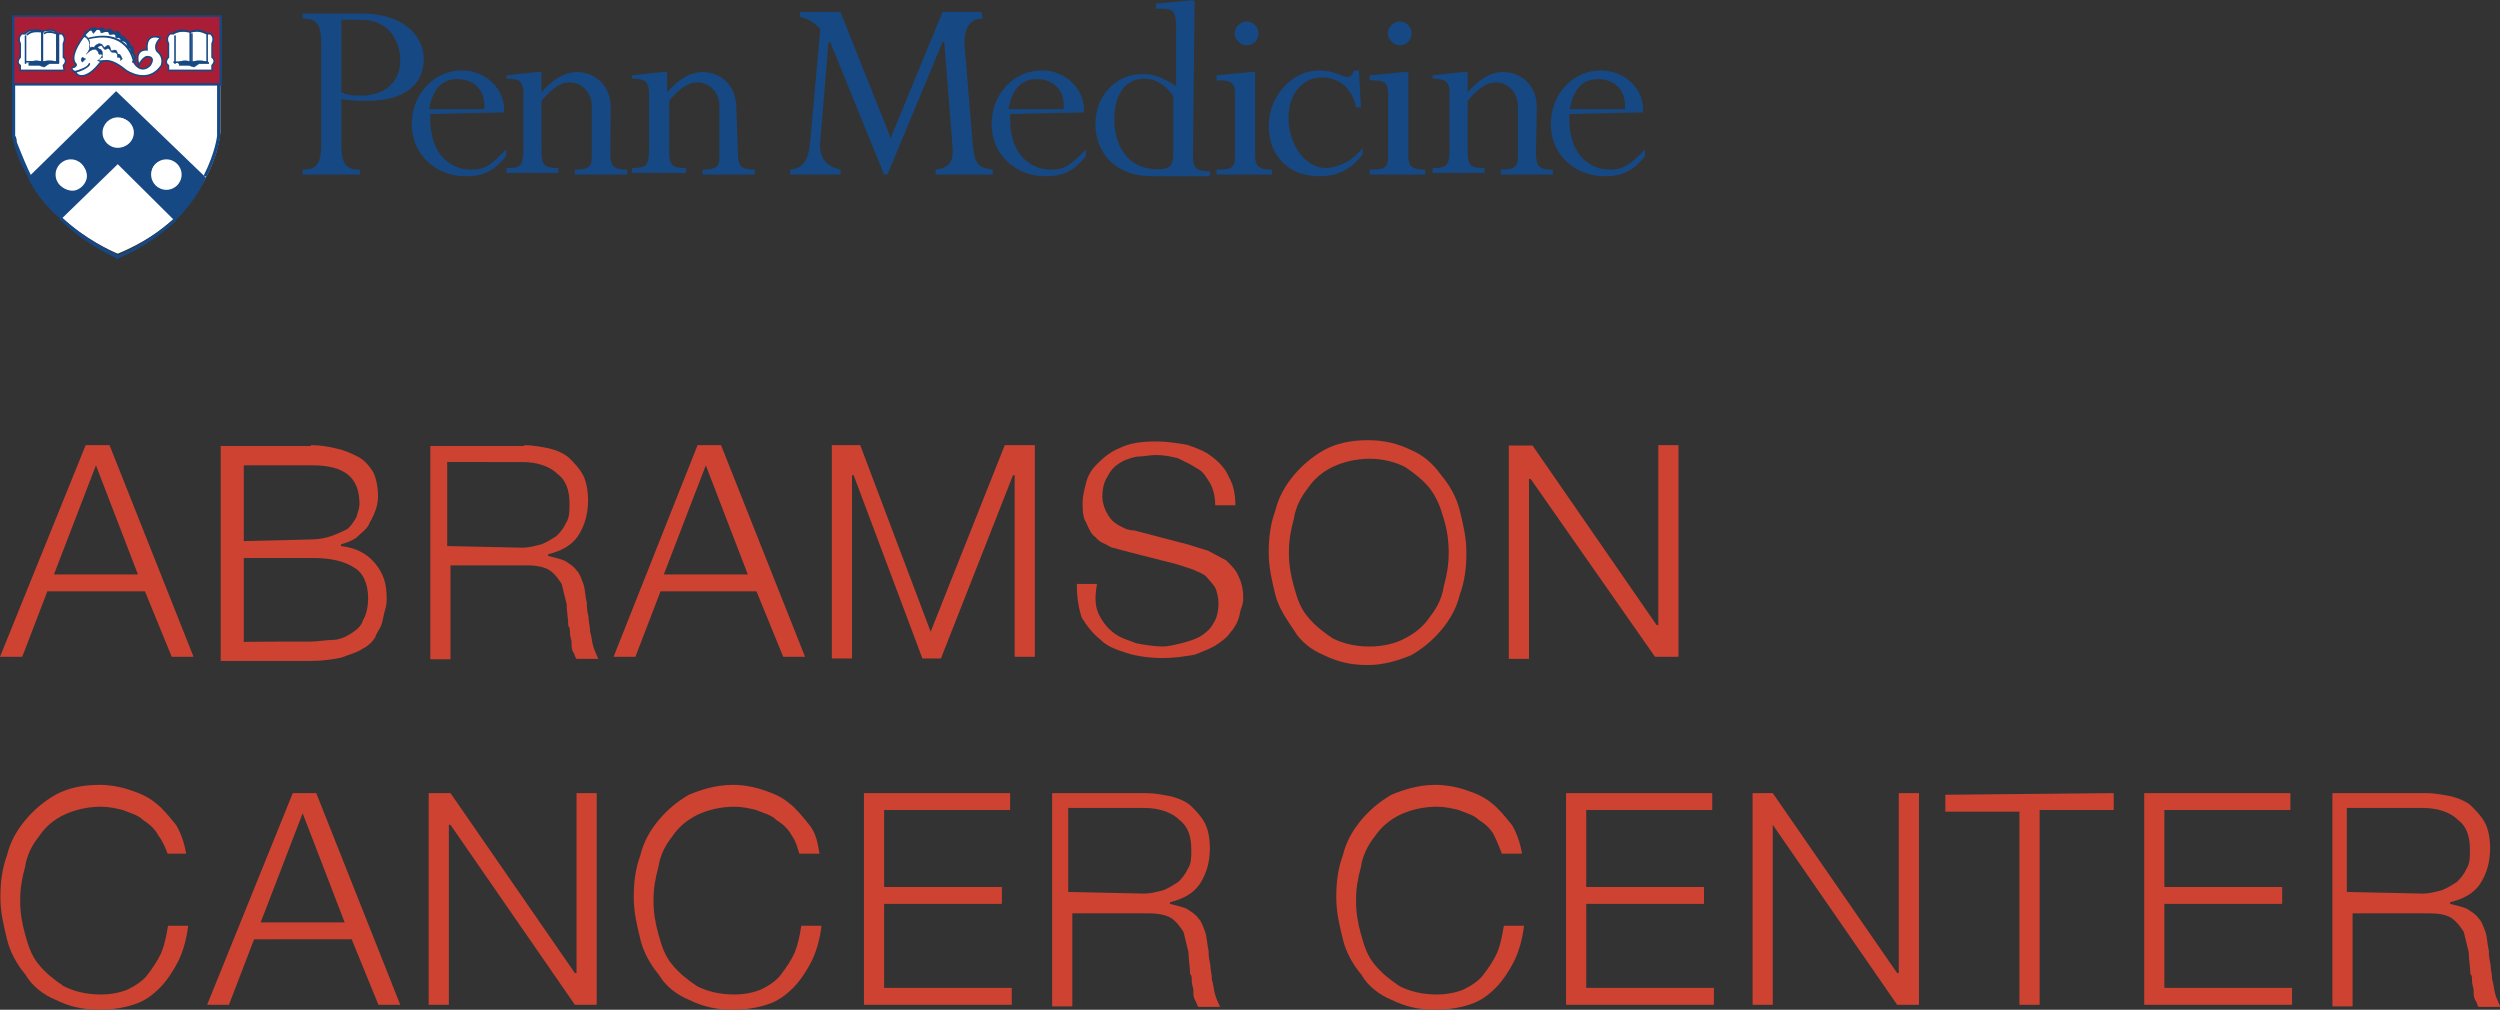 <?xml version="1.0" encoding="utf-8"?>
<!-- Generator: Adobe Illustrator 18.1.0, SVG Export Plug-In . SVG Version: 6.00 Build 0)  -->
<!DOCTYPE svg PUBLIC "-//W3C//DTD SVG 1.1//EN" "http://www.w3.org/Graphics/SVG/1.1/DTD/svg11.dtd">
<svg version="1.1" id="Layer_1" xmlns="http://www.w3.org/2000/svg" xmlns:xlink="http://www.w3.org/1999/xlink" x="0px" y="0px"
	 viewBox="2.4 262.6 607.1 245.2" enable-background="new 2.4 262.6 607.1 245.2" xml:space="preserve">
<rect x="2.4" y="262.6" width="607.1" height="245.2" fill="#333333" stroke="none"/>
<g>
	<path fill="#CE4232" d="M29,370.7l20.4,51.4h-5.3l-6.5-15.9H13.9l-6.1,15.9H2.4l20.8-51.4C23.3,370.7,29,370.7,29,370.7z
		 M35.9,402.1l-10.2-26.5l-10.2,26.5H35.9z"/>
	<path fill="#CE4232" d="M77.9,370.7c2.4,0,4.5,0.4,6.1,0.8c2,0.4,3.7,1.2,5.3,2c1.6,0.8,2.9,2.4,3.7,3.7c0.8,1.6,1.2,3.7,1.2,6.1
		c0,1.2-0.4,2.9-0.8,3.7c-0.4,1.2-1.2,2.4-1.6,3.3c-0.8,1.2-1.6,1.6-2.9,2.9c-1.2,0.8-2.4,1.2-3.7,1.6v0.4c3.3,0.4,6.1,1.6,8.2,4.1
		s2.9,4.9,2.9,8.6c0,0.8,0,1.6-0.4,2.9c-0.4,1.2-0.4,2-0.8,3.3s-1.2,2-1.6,3.3c-0.8,1.2-1.6,2-3.3,2.9c-1.2,0.8-2.9,1.2-4.9,2
		c-2,0.4-4.5,0.8-7.3,0.8h-22v-52.2H77.9z M77.9,393.6c2,0,3.7-0.4,4.9-0.8c1.2-0.4,2.9-1.2,3.7-1.6c0.8-0.4,1.6-1.6,2.4-2.9
		c0.4-1.2,0.8-2.4,0.8-3.3c0-6.5-3.7-9.4-11.4-9.4H61.6V394L77.9,393.6L77.9,393.6z M77.9,418.4c1.6,0,3.7-0.4,5.3-0.4
		c1.6,0,3.3-0.8,4.5-1.6c1.2-0.8,2.4-1.6,2.9-3.3c0.8-1.2,1.2-3.3,1.2-5.3c0-3.3-1.2-6.1-3.3-7.3c-2.4-1.6-5.7-2.4-10.2-2.4H61.6
		v20.4C61.6,418.4,77.9,418.4,77.9,418.4z"/>
	<path fill="#CE4232" d="M129.7,370.7c2,0,4.1,0.4,6.1,0.8c1.6,0.4,3.7,1.2,4.9,2.4s2.4,2.4,3.3,4.1c0.8,1.6,1.2,3.7,1.2,6.1
		c0,3.3-0.8,6.1-2.4,8.6c-1.6,2.4-4.1,3.7-7.3,4.5v0.4c1.6,0.4,3.3,0.8,4.1,1.2c1.2,0.8,2,1.2,2.9,2.4c0.8,0.8,1.2,2.4,1.6,3.3
		c0.4,1.2,0.4,2.9,0.8,4.5c0,0.8,0,1.6,0.4,3.3c0,1.2,0.4,2.4,0.4,3.7c0.4,1.2,0.4,2.4,0.8,3.7c0.4,1.2,0.8,2,1.2,2.9h-5.3
		c-0.4-0.4-0.4-1.2-0.8-1.6c-0.4-0.8-0.4-1.2-0.4-2.4c0-0.8-0.4-1.2-0.4-2.4c0-0.8,0-1.2-0.4-1.6c0-1.6-0.4-3.7-0.4-5.3
		c-0.4-1.6-0.8-3.3-1.2-4.9c-0.8-1.2-1.6-2.4-2.9-3.3c-1.2-0.8-3.3-1.2-5.3-1.2h-18.8v22.8h-4.9v-51.8H129.7z M129.3,395.6
		c1.6,0,2.9-0.4,4.5-0.8c1.2-0.4,2.4-1.2,3.7-2c0.8-0.8,1.6-1.6,2.4-3.3c0.8-1.2,0.8-2.9,0.8-4.5c0-3.3-0.8-5.7-2.9-7.3
		c-1.6-1.6-4.5-2.9-8.6-2.9H111v20.4L129.3,395.6L129.3,395.6z"/>
	<path fill="#CE4232" d="M177.5,370.7l20.4,51.4h-5.3l-6.5-15.9h-23.3l-6.1,15.9h-5.3l20.4-51.4
		C171.8,370.7,177.5,370.7,177.5,370.7z M184,402.1l-10.2-26.5l-10.2,26.5H184z"/>
	<path fill="#CE4232" d="M211.3,370.7l17.1,45.3l18-45.3h7.3v51.4h-4.9V378h-0.4l-17.5,44.5h-4.5L209.7,378h-0.4v44.5h-4.9v-51.8
		H211.3z"/>
	<path fill="#CE4232" d="M269.3,411.9c0.8,1.6,2,3.3,3.7,4.5c1.6,1.2,3.3,1.6,5.3,2.4c2,0.4,4.5,0.8,6.5,0.8c1.2,0,2.9-0.4,4.5-0.8
		c1.6-0.4,2.9-0.8,4.5-1.6c1.2-0.8,2.4-1.6,3.3-3.3c0.8-1.2,1.2-2.9,1.2-4.9c0-1.2-0.4-2.9-0.8-3.7c-0.8-1.2-1.6-2-2.4-2.9
		c-1.2-0.8-2.4-1.2-3.3-1.6c-1.2-0.4-2.4-0.8-3.7-1.2l-11.4-2.9c-1.6-0.4-2.9-0.8-4.5-1.2c-1.2-0.8-2.9-1.2-3.7-2.4
		c-1.2-0.8-1.6-2-2.4-3.7c-0.8-1.2-0.8-3.3-0.8-4.9c0-1.2,0.4-2.9,0.8-4.5s1.2-3.3,2.9-4.9c1.6-1.6,3.3-2.9,5.3-3.7
		c2.4-1.2,5.3-1.6,9-1.6c2.4,0,4.9,0.4,7.3,0.8c2.4,0.8,4.5,1.6,6.1,2.9c1.6,1.2,3.3,2.9,4.1,4.9c1.2,2,1.6,4.5,1.6,6.9h-4.9
		c0-2-0.4-3.7-1.2-5.3c-0.8-1.2-1.6-2.9-3.3-3.7c-1.2-0.8-2.9-1.6-4.5-2.4c-1.6-0.4-3.3-0.8-5.3-0.8c-1.6,0-3.3,0.4-4.9,0.4
		c-1.6,0.4-2.9,0.8-4.1,1.6c-1.2,0.8-2,1.6-2.9,3.3c-0.8,1.2-1.2,2.9-1.2,4.9c0,1.2,0.4,2.4,0.8,3.3c0.4,0.8,0.8,1.6,1.6,2.4
		c0.8,0.8,1.6,1.2,2.4,1.6c0.8,0.4,1.6,0.8,2.9,0.8l12.6,3.3c1.6,0.4,3.7,1.2,5.3,1.6c1.6,0.8,2.9,1.6,4.5,2.4
		c1.2,1.2,2.4,2.4,2.9,3.7c0.8,1.6,1.2,3.3,1.2,5.3c0,0.8,0,1.2-0.4,2.4c-0.4,0.8-0.4,2-0.8,2.9c-0.4,1.2-1.2,2.4-2,3.3
		c-0.8,1.2-2,2-3.3,2.9c-1.2,0.8-3.3,1.6-5.3,2.4c-2.4,0.4-4.9,0.8-7.8,0.8s-6.1-0.4-8.6-1.2s-4.9-1.6-6.5-3.3
		c-1.6-1.2-3.3-3.3-4.5-5.3c-0.8-2.4-1.2-4.9-1.2-8.2h4.9C268.1,408.2,268.5,410.3,269.3,411.9z"/>
	<path fill="#CE4232" d="M312.1,386.6c0.8-3.3,2.4-6.1,4.5-8.6c2-2.4,4.5-4.5,7.3-6.1c2.9-1.6,6.5-2.4,10.6-2.4
		c4.1,0,7.3,0.8,10.6,2.4c2.9,1.2,5.3,3.3,7.3,6.1c2,2.4,3.7,5.3,4.5,8.6c0.8,3.3,1.6,6.5,1.6,10.2s-0.4,6.9-1.6,10.2
		c-0.8,3.3-2.4,6.1-4.5,8.6s-4.5,4.5-7.3,6.1c-2.9,1.2-6.5,2.4-10.6,2.4c-4.1,0-7.3-0.8-10.6-2.4c-2.9-1.2-5.7-3.3-7.3-6.1
		c-1.6-2.4-3.7-5.3-4.5-8.6c-0.8-3.3-1.6-6.5-1.6-10.2S310.9,389.9,312.1,386.6z M316.6,405c0.8,2.9,1.6,5.3,3.3,7.3
		c1.6,2,3.7,3.7,6.1,5.3c2.4,1.2,5.3,2,9,2c3.3,0,6.5-0.8,8.6-2c2.4-1.2,4.5-2.9,6.1-5.3c1.6-2,2.9-4.5,3.3-7.3
		c0.8-2.9,1.2-5.3,1.2-8.2c0-2.9-0.4-5.7-1.2-8.2c-0.8-2.9-1.6-4.9-3.3-7.3c-1.6-2-3.7-3.7-6.1-5.3c-2.4-1.2-5.3-2-8.6-2
		s-6.5,0.8-9,2s-4.5,2.9-6.1,5.3c-1.6,2-2.9,4.5-3.3,7.3c-0.8,2.9-1.2,5.3-1.2,8.2C315.4,399.7,315.8,402.1,316.6,405z"/>
	<path fill="#CE4232" d="M374.5,370.7l30.2,43.7h0.4v-43.7h4.9v51.4h-5.7l-30.2-43.2h-0.4v43.7h-4.9v-51.8H374.5z"/>
</g>
<path fill="#CE4232" d="M40.8,465.4c-0.8-1.6-2.4-2.9-3.7-3.7c-1.2-1.2-2.9-1.6-4.9-2.4c-1.6-0.4-3.3-0.8-5.3-0.8
	c-3.3,0-6.5,0.8-9,2s-4.5,2.9-6.1,5.3c-1.6,2-2.9,4.5-3.3,7.3c-0.8,2.9-1.2,5.3-1.2,8.2c0,2.9,0.4,5.3,1.2,8.2
	c0.8,2.9,1.6,5.3,3.3,7.3c1.6,2,3.7,3.7,6.1,5.3c2.4,1.2,5.3,2,9,2c2.4,0,4.5-0.4,6.5-1.2c1.6-0.8,3.7-2,4.9-3.7
	c1.2-1.6,2.4-3.3,3.3-5.3c0.8-2,1.2-4.1,1.6-6.5h4.9c-0.4,3.3-1.2,6.1-2.4,8.6c-1.2,2.4-2.9,4.9-4.5,6.5c-1.6,1.6-3.7,3.3-6.5,4.1
	c-2.4,0.8-5.3,1.2-8.2,1.2c-4.1,0-7.3-0.8-10.6-2.4c-2.9-1.2-5.7-3.3-7.3-6.1c-2-2.4-3.7-5.3-4.5-8.6c-0.8-3.3-1.6-6.5-1.6-10.2
	c0-3.7,0.4-6.9,1.6-10.2c0.8-3.3,2.4-6.1,4.5-8.6s4.5-4.5,7.3-6.1c2.9-1.6,6.5-2.4,10.6-2.4c2.4,0,4.9,0.4,7.3,1.2
	c2.4,0.8,4.5,1.6,6.5,3.3c1.6,1.2,3.3,3.3,4.9,5.3c1.2,2,2,4.5,2.4,6.9h-4.5C42.8,469,42,467,40.8,465.4z"/>
<path fill="#CE4232" d="M79.2,455.2l20.4,51.4h-5.3l-6.5-15.9H64.1l-6.1,15.9h-5.3l20.8-51.4H79.2z M86.1,486.6l-10.2-26.5
	l-10.2,26.5H86.1z"/>
<path fill="#CE4232" d="M111.8,455.2l30.2,43.7h0.4v-43.7h4.9v51.4H142l-30.2-43.7h-0.4v43.7h-4.9v-51.4H111.8z"/>
<path fill="#CE4232" d="M194.6,465.4c-0.8-1.6-2.4-2.9-3.7-3.7c-1.2-1.2-2.9-1.6-4.9-2.4c-1.6-0.4-3.3-0.8-5.3-0.8
	c-3.3,0-6.5,0.8-9,2c-2.4,1.2-4.5,2.9-6.1,5.3c-1.6,2-2.9,4.5-3.3,7.3c-0.8,2.9-1.2,5.3-1.2,8.2c0,2.9,0.4,5.3,1.2,8.2
	c0.8,2.9,1.6,5.3,3.3,7.3c1.6,2,3.7,3.7,6.1,5.3c2.4,1.2,5.3,2,9,2c2.4,0,4.5-0.4,6.5-1.2c1.6-0.8,3.7-2,4.9-3.7
	c1.2-1.6,2.4-3.3,3.3-5.3c0.8-2,1.2-4.1,1.6-6.5h4.9c-0.4,3.3-1.2,6.1-2.4,8.6c-1.2,2.4-2.9,4.9-4.5,6.5c-1.6,1.6-3.7,3.3-6.5,4.1
	c-2.4,0.8-5.3,1.2-8.2,1.2c-4.1,0-7.3-0.8-10.6-2.4c-2.9-1.2-5.7-3.3-7.3-6.1c-2-2.4-3.7-5.3-4.5-8.6c-0.8-3.3-1.6-6.5-1.6-10.2
	s0.4-6.9,1.6-10.2c0.8-3.3,2.4-6.1,4.5-8.6c2-2.4,4.5-4.5,7.3-6.1c2.9-1.2,6.5-2.4,10.6-2.4c2.4,0,4.9,0.4,7.3,1.2
	c2.4,0.8,4.5,1.6,6.5,3.3c1.6,1.2,3.3,3.3,4.9,5.3c1.6,2,2,4.5,2.4,6.9h-4.9C196.2,469,195.8,467,194.6,465.4z"/>
<path fill="#CE4232" d="M247.7,455.2v4.1h-30.6V478h28.6v4.1h-28.6v20.4h31v4.1h-35.9v-51.4H247.7z"/>
<path fill="#CE4232" d="M280.7,455.2c2,0,4.1,0.4,6.1,0.8c1.6,0.4,3.7,1.2,4.9,2.4s2.4,2.4,3.3,4.1c0.8,1.6,1.2,3.7,1.2,6.1
	c0,3.3-0.8,6.1-2.4,8.6c-1.6,2.4-4.1,3.7-7.3,4.5v0.4c1.6,0.4,3.3,0.8,4.1,1.2c1.2,0.8,2,1.2,2.9,2.4c0.8,0.8,1.2,2.4,1.6,3.3
	c0.4,1.2,0.4,2.9,0.8,4.5c0,0.8,0,1.6,0.4,3.3c0,1.2,0.4,2.4,0.4,3.7c0.4,1.2,0.4,2.4,0.8,3.7s0.8,2,1.2,2.9h-5.3
	c-0.4-0.4-0.4-1.2-0.8-1.6c-0.4-0.8-0.4-1.2-0.4-2.4c0-0.8-0.4-1.2-0.4-2.4c0-0.8,0-1.2-0.4-1.6c0-1.6-0.4-3.7-0.4-5.3
	c-0.4-1.6-0.8-3.3-1.2-4.9c-0.8-1.2-1.6-2.4-2.9-3.3c-1.2-0.8-3.3-1.2-5.3-1.2h-18.8V507h-4.9v-51.8H280.7z M280.3,479.6
	c1.6,0,2.9-0.4,4.5-0.8c1.2-0.4,2.4-1.2,3.7-2c0.8-0.8,1.6-1.6,2.4-3.3c0.8-1.2,0.8-2.9,0.8-4.5c0-3.3-0.8-5.7-2.9-7.3
	c-1.6-1.6-4.5-2.9-8.6-2.9h-18.4v20.4L280.3,479.6L280.3,479.6z"/>
<path fill="#CE4232" d="M365.2,465.4c-0.8-1.6-2.4-2.9-3.7-3.7c-1.2-1.2-2.9-1.6-4.9-2.4c-1.6-0.4-3.3-0.8-5.3-0.8
	c-3.3,0-6.5,0.8-9,2c-2.4,1.2-4.5,2.9-6.1,5.3c-1.6,2-2.9,4.5-3.3,7.3c-0.8,2.9-1.2,5.3-1.2,8.2c0,2.9,0.4,5.3,1.2,8.2
	c0.8,2.9,1.6,5.3,3.3,7.3c1.6,2,3.7,3.7,6.1,5.3c2.4,1.2,5.3,2,9,2c2.4,0,4.5-0.4,6.5-1.2c1.6-0.8,3.7-2,4.9-3.7
	c1.2-1.6,2.4-3.3,3.3-5.3c0.8-2,1.2-4.1,1.6-6.5h4.9c-0.4,3.3-1.2,6.1-2.4,8.6c-1.2,2.4-2.9,4.9-4.5,6.5c-1.6,1.6-3.7,3.3-6.5,4.1
	c-2.4,0.8-5.3,1.2-8.2,1.2c-4.1,0-7.3-0.8-10.6-2.4c-2.9-1.2-5.7-3.3-7.3-6.1c-2-2.4-3.7-5.3-4.5-8.6c-0.8-3.3-1.6-6.5-1.6-10.2
	s0.4-6.9,1.6-10.2c0.8-3.3,2.4-6.1,4.5-8.6c2-2.4,4.5-4.5,7.3-6.1c2.9-1.2,6.5-2.4,10.6-2.4c2.4,0,4.9,0.4,7.3,1.2
	c2.4,0.8,4.5,1.6,6.5,3.3c1.6,1.2,3.3,3.3,4.9,5.3c1.2,2,2,4.5,2.4,6.9h-4.9C366.8,469,366,467,365.2,465.4z"/>
<path fill="#CE4232" d="M418.2,455.2v4.1h-30.6V478h28.6v4.1h-28.6v20.4h31v4.1h-35.9v-51.4H418.2z"/>
<path fill="#CE4232" d="M432.9,455.2l30.2,43.7h0.4v-43.7h4.9v51.4h-5.3l-30.2-43.7l0,0v43.7H428v-51.4H432.9z"/>
<path fill="#CE4232" d="M515.7,455.2v4.1h-18v47.3h-4.9v-46.9h-18v-4.1L515.7,455.2L515.7,455.2z"/>
<path fill="#CE4232" d="M558.6,455.2v4.1H528V478h28.6v4.1H528v20.4h31v4.1h-35.9v-51.4H558.6z"/>
<path fill="#CE4232" d="M591.6,455.2c2,0,4.1,0.4,6.1,0.8c1.6,0.4,3.7,1.2,4.9,2.4s2.4,2.4,3.3,4.1c0.8,1.6,1.2,3.7,1.2,6.1
	c0,3.3-0.8,6.1-2.4,8.6c-1.6,2.4-4.1,3.7-7.3,4.5v0.4c1.6,0.4,3.3,0.8,4.1,1.2c1.2,0.8,2,1.2,2.9,2.4c0.8,0.8,1.2,2.4,1.6,3.3
	c0.4,1.2,0.4,2.9,0.8,4.5c0,0.8,0,1.6,0.4,3.3c0,1.2,0.4,2.4,0.4,3.7c0.4,1.2,0.4,2.4,0.8,3.7c0.4,1.2,0.8,2,1.2,2.9h-5.3
	c-0.4-0.4-0.4-1.2-0.8-1.6c-0.4-0.8-0.4-1.2-0.4-2.4c0-0.8-0.4-1.2-0.4-2.4c0-0.8,0-1.2-0.4-1.6c0-1.6-0.4-3.7-0.4-5.3
	c-0.4-1.6-0.8-3.3-1.2-4.9c-0.8-1.2-1.6-2.4-2.9-3.3s-3.3-1.2-5.3-1.2h-18.8V507h-4.9v-51.8H591.6z M590.8,479.6
	c1.6,0,2.9-0.4,4.5-0.8c1.2-0.4,2.4-1.2,3.7-2c0.8-0.8,1.6-1.6,2.4-3.3c0.8-1.2,0.8-2.9,0.8-4.5c0-3.3-0.8-5.7-2.9-7.3
	c-1.6-1.6-4.5-2.9-8.6-2.9h-18.4v20.4L590.8,479.6L590.8,479.6z"/>
<path fill="#164883" d="M85.3,297.7c0,4.9,1.2,6.1,4.5,6.1v1.2H75.9v-1.2c2.9,0,4.5-0.8,4.5-6.1v-24.5c0-4.9-1.2-6.1-4.5-6.1v-1.2
	h14.3c10.6,0,15.1,5.7,15.1,11c0,6.5-4.9,10.2-13.9,10.2c-1.6,0-3.3,0-6.1-0.4 M85.3,285c1.6,0.8,2.9,0.8,4.9,0.8
	c5.7,0,9.4-3.3,9.4-8.6c0-4.1-2.4-9.8-9.4-9.8h-4.9V285z"/>
<path fill="#164883" d="M106.9,290.3c-0.4,11,6.1,13.5,9.8,13.5c3.7,0,4.9-1.2,8.6-4.9v1.6c-2.9,3.7-5.7,4.9-9.8,4.9
	c-7.3,0-13.1-5.3-13.1-12.6c0-7.3,5.3-13.1,12.2-13.1c5.7,0,10.6,4.5,10.2,10.2 M120,289.1c0.4-5.3-3.3-7.3-6.5-7.3
	c-4.1,0-6.1,2.9-6.9,7.3H120z"/>
<path fill="#164883" d="M150.6,299.7c0,3.3,0.8,4.1,4.1,4.1v1.2H142v-1.2c3.3,0,4.1-0.8,4.1-2.9v-12.6c0-3.7-2.9-5.7-5.3-5.7
	s-4.5,1.6-6.9,4.5v11.8c0,3.7,0.4,4.5,4.1,4.5v1.2h-12.6v-1.2c3.3,0,4.1-0.4,4.1-4.5v-13.5c0-2.9-0.8-3.7-4.1-3.7v-0.8l7.3-0.8h1.2
	v4.9c2.9-3.3,5.7-4.9,8.6-4.9c4.1,0,8.2,2.9,8.2,8.6"/>
<path fill="#164883" d="M181.6,299.7c0,3.3,0.8,4.1,4.1,4.1v1.2H173v-1.2c3.3,0,4.1-0.8,4.1-2.9v-12.6c0-3.7-2.9-5.7-5.3-5.7
	s-4.5,1.6-6.9,4.5v11.8c0,3.7,0.4,4.5,4.1,4.5v1.2h-13.1v-1.2c3.3,0,4.1-0.4,4.1-4.5v-13.5c0-2.9-0.8-3.7-4.1-3.7v-0.8l7.3-0.8h1.2
	v4.9c2.9-3.3,5.7-4.9,8.6-4.9c4.1,0,8.2,2.9,8.2,8.6"/>
<path fill="#164883" d="M241.1,267.1c-3.3,0-4.5,2.4-4.5,6.1l2,24.1c0.4,4.9,1.2,6.1,4.9,6.5v1.2h-13.9v-1.2c3.3-0.4,4.5-2,4.1-5.7
	l-2-25.3h-0.4L217.9,305h-0.8L204,272.8h-0.4l-2,24.1c-0.4,3.7,1.2,6.1,4.9,6.9v1.2h-12.2v-1.2c3.7-0.4,4.5-2.9,4.9-7.3l2.4-26.9
	c-1.6-1.6-2.9-2.4-4.9-2.9v-1.2h9.8l12.2,30.6l12.6-30.6h9.4"/>
<path fill="#164883" d="M247.7,290.3c-0.4,11,6.1,13.5,9.8,13.5s4.9-1.2,8.6-4.9v1.6c-2.9,3.7-5.7,4.9-9.8,4.9
	c-7.3,0-13.1-5.3-13.1-12.6c0-7.3,5.3-13.1,12.2-13.1c5.7,0,10.6,4.5,10.2,10.2 M260.7,289.1c0.4-5.3-3.3-7.3-6.5-7.3
	c-4.1,0-6.1,2.9-6.9,7.3H260.7z"/>
<path fill="#164883" d="M292.1,300.5c0,2.9,0.8,3.7,4.1,3.7v1.2h-13.9c-10.2,0-13.9-6.9-13.9-12.6c0-6.9,4.9-12.2,11.4-12.2
	c2.9,0,4.9,0.8,8.2,2.9v-14.7c0-3.3-0.8-4.1-3.3-4.1h-1.6v-1.2l8.2-0.8h1.2 M287.2,285.8c-2-2.9-4.5-4.1-6.9-4.1
	c-4.5,0-7.3,3.7-7.3,9.8c0,6.1,2.9,12.2,10.6,12.2c2.9,0,3.7-0.8,3.7-3.7V285.8L287.2,285.8z"/>
<path fill="#164883" d="M307.2,300.5c0,2.4,0.8,3.3,4.1,3.3v1.2h-13.5v-1.2c3.7,0,4.5-0.4,4.5-3.3v-14.7c0-3.3-0.8-3.7-4.5-3.7v-1.2
	l8.2-0.8h1.2 M308,270.7c0,1.6-1.2,2.9-2.9,2.9c-1.6,0-2.9-1.6-2.9-2.9c0-1.6,1.6-2.9,2.9-2.9C306.8,267.9,308,269.1,308,270.7z"/>
<path fill="#164883" d="M332.9,288.7h-1.2c-0.8-4.5-4.1-7.3-8.2-7.3c-4.9,0-8.2,4.1-8.2,9.8c0,6.5,4.1,12.2,9,12.2
	c2.9,0,6.5-1.6,9-4.9v1.6c-2.9,3.7-6.1,5.3-10.6,5.3c-7.3,0-12.2-4.9-12.2-12.2c0-7.3,5.7-13.5,12.2-13.5c3.7,0,5.7,1.6,6.9,1.6
	c0.8,0,1.2-0.4,1.6-1.6h1.2"/>
<path fill="#164883" d="M344.4,300.5c0,2.4,0.8,3.3,4.1,3.3v1.2H335v-1.2c3.7,0,4.5-0.4,4.5-3.3v-14.7c0-3.3-0.8-3.7-4.5-3.7v-1.2
	l8.2-0.8h1.2 M345.2,270.7c0,1.6-1.2,2.9-2.9,2.9c-1.6,0-2.9-1.6-2.9-2.9c0-1.6,1.6-2.9,2.9-2.9
	C343.9,267.9,345.2,269.1,345.2,270.7z"/>
<path fill="#164883" d="M375.4,299.7c0,3.3,0.8,4.1,4.1,4.1v1.2h-12.6v-1.2c3.3,0,4.1-0.8,4.1-2.9v-12.6c0-3.7-2.9-5.7-5.3-5.7
	s-4.5,1.6-6.9,4.5v11.8c0,3.7,0.4,4.5,4.1,4.5v1.2h-12.6v-1.2c3.3,0,4.1-0.4,4.1-4.5v-13.5c0-2.9-0.8-3.7-4.1-3.7v-0.8l7.3-0.8h1.2
	v4.9c2.9-3.3,5.7-4.9,8.6-4.9c4.1,0,8.2,2.9,8.2,8.6"/>
<path fill="#164883" d="M383.5,290.3c-0.4,11,6.1,13.5,9.8,13.5c3.3,0,4.9-1.2,8.6-4.9v1.6c-2.9,3.7-5.7,4.9-9.8,4.9
	c-7.3,0-13.1-5.3-13.1-12.6c0-7.3,5.3-13.1,12.2-13.1c5.7,0,10.6,4.5,10.2,10.2 M397,289.1c0.4-5.3-3.3-7.3-6.5-7.3
	c-4.1,0-6.1,2.9-6.9,7.3H397z"/>
<g>
	<g>
		<path fill="#FFFFFF" d="M5.7,266.7v28.2C9,315.6,31,324.2,31,324.2c23.7-9.8,24.9-29.4,24.9-29.4v-28.2"/>
		<path fill="none" stroke="#164883" stroke-width="0.768" d="M17.1,315.6L17.1,315.6C24.1,322.2,31,325,31,325
			c5.7-2.4,10.2-5.7,13.9-9c-3.7,3.3-8.2,6.5-13.9,9C31,324.6,24.1,322.2,17.1,315.6z"/>
		<path fill="none" stroke="#164883" stroke-width="0.768" d="M9.8,305.8L9.8,305.8c-1.2-2.4-2.4-5.3-3.7-8.6
			C6.9,300.5,8.2,303,9.8,305.8z"/>
		<path fill="none" stroke="#164883" stroke-width="0.768" d="M55.5,283v12.6c0,0-0.4,4.1-3.3,9.8l0,0c2.9-5.7,3.3-9.8,3.3-9.8V283z
			"/>
		<path fill="none" stroke="#164883" stroke-width="0.768" d="M5.7,283h50.2v-16.3H5.7v29c0.4,0.4,0.4,1.2,0.4,1.6
			c0-0.4-0.4-1.2-0.4-1.6V283z"/>
		<path fill="#164883" d="M9.4,305.8c2,4.1,4.9,7.3,7.8,9.8L31,302.2L44.9,316c3.7-3.7,5.7-6.9,7.3-10.2L30.6,285 M20,309.1
			c-2,0-3.7-1.6-3.7-3.7s1.6-3.7,3.7-3.7s3.7,1.6,3.7,3.7C23.7,307.1,22,309.1,20,309.1z M42.8,301.3c2,0,3.7,1.6,3.7,3.7
			c0,2-1.6,3.7-3.7,3.7c-2,0-3.7-1.6-3.7-3.7C38.8,303,40.4,301.3,42.8,301.3z M35.1,294.8c0,2-1.6,3.7-3.7,3.7s-3.7-1.6-3.7-3.7
			s1.6-3.7,3.7-3.7S35.1,292.8,35.1,294.8z"/>
		<path fill="none" stroke="#164883" stroke-width="0.384" d="M9.4,305.8c2,4.1,4.9,7.3,7.8,9.8L31,302.2L44.9,316
			c3.7-3.7,5.7-6.9,7.3-10.2L30.6,285L9.4,305.8z M20,309.1c-2,0-3.7-1.6-3.7-3.7s1.6-3.7,3.7-3.7s3.7,1.6,3.7,3.7
			C23.7,307.1,22,309.1,20,309.1z M42.8,301.3c2,0,3.7,1.6,3.7,3.7c0,2-1.6,3.7-3.7,3.7c-2,0-3.7-1.6-3.7-3.7
			C38.8,303,40.4,301.3,42.8,301.3z M35.1,294.8c0,2-1.6,3.7-3.7,3.7s-3.7-1.6-3.7-3.7s1.6-3.7,3.7-3.7S35.1,292.8,35.1,294.8z"/>
		<path fill="#AA1D37" d="M12.6,270.3L12.6,270.3L12.6,270.3L12.6,270.3v7.3H8.6l0,0h4.1l0,0l0,0"/>
		<path fill="none" stroke="#144984" stroke-width="0.384" d="M12.6,270.3L12.6,270.3L12.6,270.3L12.6,270.3v7.3H8.6l0,0h4.1l0,0
			l0,0V270.3z"/>
		<path fill="#AA1D37" d="M13.1,270.3L13.1,270.3L13.1,270.3"/>
		<path fill="none" stroke="#144984" stroke-width="0.384" d="M13.1,270.3L13.1,270.3L13.1,270.3z"/>
		<path fill="#AA1D37" d="M5.7,266.7V283h50.2v-16.3 M18,279.7h-5.3H7.3v-1.2c-1.2-0.8,0-2,0-2v-3.3c-0.8-1.6,0.4-2.4,0.4-2.4h0.8
			l0,0l0,0l0,0c0-0.4,0.4-0.4,0.4-0.4l-0.4,0.4c0.4-0.4,0.4-0.4,0.4-0.4c1.2-0.8,2.4-0.4,3.3-0.4c0.4,0,0.4,0.4,0.4,0.4
			c0.4-0.4,0.8-0.4,1.2-0.4c1.6-0.4,2.4,0.4,2.4,0.8l0,0l0,0v6.9h-3.7l0,0h4.1v-6.9l0,0l0,0h0.8c0,0,1.2,0.8,0.4,2.4v3.3
			c0,0,1.2,0.8,0,2L18,279.7L18,279.7z M41.6,278.5c-3.3,4.9-8.6,1.2-8.6,1.2c-4.9-4.1-6.5-1.6-6.5-1.6c-2.9,3.7-5.3,3.3-5.7,2
			c-1.2-0.4-1.2-1.2-0.4-1.2c0.8-0.4,0.4-0.8,0.4-0.8c-2-2,2.4-7.3,2.4-7.3s0.4-0.4,0.8-0.8c0.8-0.4,1.2-0.4,1.2,0.4
			c0.4-0.4,0.4-0.8,1.2-0.8c0.4,0,0.8,0.4,0.8,0.8c0,0,2-0.8,2,0.4h0.4c0.4,0,1.2-0.4,1.2,0.8h0.8c0.4,0.4,0.4,0.4,0.4,0.8
			c0.4,0,0.8,0,1.2,0.4c0.4,0.4,0.4,0.8,0.4,1.2c0.4,0,0.8,0.4,0.8,0.8c0,0.4,0,0.4,0,0.4c0,0.4,0.4,0,0.4,0.4c0.4,0.4,0.4,1.2,0,2
			c2,3.3,4.1,0.8,4.1,0.8c1.2-2-0.4-2-0.4-2c-1.2-0.4-2.4,2-2.4,2c-1.2-4.1,2-3.7,2-3.7c-0.4-4.5,3.3-2.9,3.3-2.9
			c-2,2-0.8,3.3-0.8,3.3C42.4,276.5,41.6,278.5,41.6,278.5z M53.9,279.7h-5.3h-5.3v-1.2c-1.2-0.8,0-2,0-2v-3.3
			c-0.8-1.6,0.4-2.4,0.4-2.4h0.8c1.6-1.6,4.1-0.4,4.1-0.4v7.3h-4.1l0,0h4.1l0,0l0,0v-7.3l0,0l0,0c0,0-2.4-0.8-4.1,0.4
			c1.2-1.6,4.1-0.4,4.1-0.4c2.4-0.8,3.7,0.4,4.1,0.4c-2-1.6-4.1-0.4-4.1-0.4l0,0c2.4-0.8,3.7,0.4,4.1,0.4v6.9h-4.1l0,0h4.1v-6.9l0,0
			h0.8c0,0,1.2,0.8,0.4,2.4v3.3c0,0,1.2,0.8,0,2V279.7z"/>
		<path fill="none" stroke="#164883" stroke-width="0.384" d="M5.7,266.7V283h50.2v-16.3C55.9,266.7,5.7,266.7,5.7,266.7z M18,279.7
			h-5.3H7.3v-1.2c-1.2-0.8,0-2,0-2v-3.3c-0.8-1.6,0.4-2.4,0.4-2.4h0.8l0,0l0,0l0,0c0-0.4,0.4-0.4,0.4-0.4l-0.4,0.4
			c0.4-0.4,0.4-0.4,0.4-0.4c1.2-0.8,2.4-0.4,3.3-0.4c0.4,0,0.4,0.4,0.4,0.4c0.4-0.4,0.8-0.4,1.2-0.4c1.6-0.4,2.4,0.4,2.4,0.8l0,0
			l0,0v6.9h-3.7l0,0h4.1v-6.9l0,0l0,0h0.8c0,0,1.2,0.8,0.4,2.4v3.3c0,0,1.2,0.8,0,2L18,279.7L18,279.7z M41.6,278.5
			c-3.3,4.9-8.6,1.2-8.6,1.2c-4.9-4.1-6.5-1.6-6.5-1.6c-2.9,3.7-5.3,3.3-5.7,2c-1.2-0.4-1.2-1.2-0.4-1.2c0.8-0.4,0.4-0.8,0.4-0.8
			c-2-2,2.4-7.3,2.4-7.3s0.4-0.4,0.8-0.8c0.8-0.4,1.2-0.4,1.2,0.4c0.4-0.4,0.4-0.8,1.2-0.8c0.4,0,0.8,0.4,0.8,0.8c0,0,2-0.8,2,0.4
			h0.4c0.4,0,1.2-0.4,1.2,0.8h0.8c0.4,0.4,0.4,0.4,0.4,0.8c0.4,0,0.8,0,1.2,0.4c0.4,0.4,0.4,0.8,0.4,1.2c0.4,0,0.8,0.4,0.8,0.8
			c0,0.4,0,0.4,0,0.4c0,0.4,0.4,0,0.4,0.4c0.4,0.4,0.4,1.2,0,2c2,3.3,4.1,0.8,4.1,0.8c1.2-2-0.4-2-0.4-2c-1.2-0.4-2.4,2-2.4,2
			c-1.2-4.1,2-3.7,2-3.7c-0.4-4.5,3.3-2.9,3.3-2.9c-2,2-0.8,3.3-0.8,3.3C42.4,276.5,41.6,278.5,41.6,278.5z M53.9,279.7h-5.3h-5.3
			v-1.2c-1.2-0.8,0-2,0-2v-3.3c-0.8-1.6,0.4-2.4,0.4-2.4h0.8c1.6-1.6,4.1-0.4,4.1-0.4v7.3h-4.1l0,0h4.1l0,0l0,0v-7.3l0,0l0,0
			c0,0-2.4-0.8-4.1,0.4c1.2-1.6,4.1-0.4,4.1-0.4c2.4-0.8,3.7,0.4,4.1,0.4c-2-1.6-4.1-0.4-4.1-0.4l0,0c2.4-0.8,3.7,0.4,4.1,0.4v6.9
			h-4.1l0,0h4.1v-6.9l0,0h0.8c0,0,1.2,0.8,0.4,2.4v3.3c0,0,1.2,0.8,0,2V279.7z"/>
		<path fill="#164883" d="M24.1,278.1c0,0.4-0.8,1.2-3.7,2C20.8,280.1,23.7,279.3,24.1,278.1"/>
		<path fill="none" stroke="#164883" stroke-width="0.384" stroke-linejoin="round" d="M24.1,278.1c0,0.4-0.8,1.2-3.7,2
			C20.8,280.1,23.7,279.3,24.1,278.1z"/>
		<path fill="#164883" d="M12.6,270.3L12.6,270.3c-0.8-0.4-2-0.4-3.3,0.4c0,0,0,0-0.4,0.4C10.2,269.9,11.8,270.3,12.6,270.3"/>
		<path fill="none" stroke="#164883" stroke-width="0.384" d="M12.6,270.3L12.6,270.3c-0.8-0.4-2-0.4-3.3,0.4c0,0,0,0-0.4,0.4
			C10.2,269.9,11.8,270.3,12.6,270.3z"/>
		<path fill="#164883" d="M13.1,270.3C13.1,270.3,12.6,270.3,13.1,270.3C12.6,270.3,12.6,270.3,13.1,270.3
			C12.6,270.3,12.6,270.3,13.1,270.3"/>
		<path fill="none" stroke="#164883" stroke-width="0.384" d="M13.1,270.3C13.1,270.3,12.6,270.3,13.1,270.3
			C12.6,270.3,12.6,270.3,13.1,270.3C12.6,270.3,12.6,270.3,13.1,270.3z"/>
		<path fill="#164883" d="M16.7,271.2C16.7,271.2,16.3,270.7,16.7,271.2C16.3,270.7,16.3,270.7,16.7,271.2c-0.4-0.4-1.2-0.8-2.4-0.8
			c-0.4,0-0.8,0-1.2,0.4C13.5,270.3,15.5,269.9,16.7,271.2"/>
		<path fill="none" stroke="#164883" stroke-width="0.384" d="M16.7,271.2C16.7,271.2,16.3,270.7,16.7,271.2
			C16.3,270.7,16.3,270.7,16.7,271.2c-0.4-0.4-1.2-0.8-2.4-0.8c-0.4,0-0.8,0-1.2,0.4C13.5,270.3,15.5,269.9,16.7,271.2z"/>
		<polyline fill="#164883" points="8.6,278.1 8.6,278.1 8.6,271.2 8.6,271.2 		"/>
		<polygon fill="none" stroke="#164883" stroke-width="0.384" points="8.6,278.1 8.6,278.1 8.6,271.2 8.6,271.2 		"/>
		<polyline fill="#164883" points="12.6,278.1 12.6,278.1 12.6,270.3 		"/>
		<polygon fill="none" stroke="#164883" stroke-width="0.384" points="12.6,278.1 12.6,278.1 12.6,270.3 		"/>
		<polyline fill="#164883" points="49,270.7 49,270.7 49,278.1 		"/>
		<polygon fill="none" stroke="#164883" stroke-width="0.384" points="49,270.7 49,270.7 49,278.1 		"/>
		<path fill="#164883" d="M44.9,278.1L44.9,278.1v-6.9l0,0"/>
		<path fill="none" stroke="#164883" stroke-width="0.384" d="M44.9,278.1L44.9,278.1v-6.9l0,0V278.1z"/>
		<path fill="#164883" d="M23.7,272c9.4-2.4,11,4.9,11,4.9c0.4,0.4,0.4,0.4,0.8,0.8l0,0c-0.4-0.4-0.4-0.4-0.8-0.8
			C34.7,276.5,33,269.5,23.7,272"/>
		<path fill="none" stroke="#164883" stroke-width="0.384" d="M23.7,272c9.4-2.4,11,4.9,11,4.9c0.4,0.4,0.4,0.4,0.8,0.8l0,0
			c-0.4-0.4-0.4-0.4-0.8-0.8C34.7,276.5,33,269.5,23.7,272z"/>
		<path fill="#144984" d="M26.1,274.8L26.1,274.8L26.1,274.8"/>
		<path fill="none" stroke="#144984" stroke-width="9.700000e-02" d="M26.1,274.8L26.1,274.8L26.1,274.8z"/>
		<path fill="#164883" d="M22.4,277.7l0.8-0.8l-0.8-0.4C22,276.9,22,277.3,22.4,277.7"/>
		<path fill="none" stroke="#164883" stroke-width="9.700000e-02" d="M22.4,277.7l0.8-0.8l-0.8-0.4C22,276.9,22,277.3,22.4,277.7z"
			/>
		<path fill="#164883" d="M26.1,277.3c0.8-0.4,1.2-1.2,1.2-1.6c0-0.8-0.4-1.2-0.8-1.2l-0.4-0.4c0.4-0.4,0.8-0.4,0.8-0.4
			c0.4,0,0.4,0.4,0.8,0.8c0.4,0.4,0.8-0.4,1.2,0c0.4,0.4,0.4,0.8,0.8,0.8c1.2,0,1.2,0.4,1.2,1.2c0.8,0,0.8,0.4,0.8,0.8l0.4-0.4
			c-0.4-0.8-0.4-1.2-1.2-1.2c0-0.8-0.4-1.2-1.2-0.8c-0.4,0.4-0.4-0.8-0.8-1.2c-0.4-0.4-0.8,0.4-1.2,0.4c-0.4-0.4-0.4-0.8-0.8-0.8
			c-0.4-0.4-1.6,0.4-1.6,0.8l0,0c-1.2-0.4-1.2,0.8-1.2,0c0-0.4,0.4-1.2-0.4-2.4c-0.4-0.4-0.4-0.4-0.8-0.8c0,0,0.4-0.8,0.8-0.8
			c0.8-0.4,0.8-0.4,1.2,0.4c0.4-0.4,0.8-0.8,1.2-0.8s0.8,0.4,0.8,0.8c0,0,2-0.8,2,0.4h0.4c0.4,0,1.2-0.4,1.2,0.8h0.8
			c0.4,0.4,0.4,0.4,0.4,0.8c0.4,0,0.8,0,1.2,0.4c0.4,0.4,0.4,0.8,0.4,1.2c0.4,0,0.8,0.4,0.8,0.8c0,0.4,0,0.4,0,0.4
			c0,0.4,0.4,0,0.4,0.4c0.4,0.4,0.4,1.2,0,2h0.4l0.4-1.2c0-0.4-0.4-0.8-0.4-1.2v-0.8c0-0.4-0.4-0.8-0.8-0.8c0-0.4-0.4-0.8-0.4-1.2
			c-0.4-0.4-0.4-0.4-0.8-0.4c0-0.4-0.4-0.8-0.8-0.8h-0.4c0-0.8-0.4-1.2-1.2-1.2l-0.4,0.4c-0.4-0.4-0.4-0.8-0.8-0.8
			c-0.8-0.4-1.2,0.4-1.2,0.4c-0.4-0.4-0.4-0.8-0.8-0.8c-0.8,0-0.8,0.4-1.2,0.4c-0.4-0.4-0.4-0.4-0.8-0.4c-0.4,0-0.8,0-1.2,0.4
			l-0.4,0.4c0,0,0,0-0.4,0.4c-0.4-0.4-0.4-0.4-0.4-0.4s0,0.8-0.4,1.6c0.8-0.8,2.9,2,0.8,4.1c0.4-0.4,1.2-1.2,2-1.2h0.4l0.4,0.4
			c0.4,0.4,0,0.4,0.4,0.8c0,0,0.8-0.4,0.8,0.8C26.9,276.5,26.9,276.9,26.1,277.3l0.8,0.4l0.8-0.4"/>
		<path fill="none" stroke="#164883" stroke-width="9.700000e-02" d="M26.1,277.3c0.8-0.4,1.2-1.2,1.2-1.6c0-0.8-0.4-1.2-0.8-1.2
			l-0.4-0.4c0.4-0.4,0.8-0.4,0.8-0.4c0.4,0,0.4,0.4,0.8,0.8c0.4,0.4,0.8-0.4,1.2,0c0.4,0.4,0.4,0.8,0.8,0.8c1.2,0,1.2,0.4,1.2,1.2
			c0.8,0,0.8,0.4,0.8,0.8l0.4-0.4c-0.4-0.8-0.4-1.2-1.2-1.2c0-0.8-0.4-1.2-1.2-0.8c-0.4,0.4-0.4-0.8-0.8-1.2
			c-0.4-0.4-0.8,0.4-1.2,0.4c-0.4-0.4-0.4-0.8-0.8-0.8c-0.4-0.4-1.6,0.4-1.6,0.8l0,0c-1.2-0.4-1.2,0.8-1.2,0c0-0.4,0.4-1.2-0.4-2.4
			c-0.4-0.4-0.4-0.4-0.8-0.8c0,0,0.4-0.8,0.8-0.8c0.8-0.4,0.8-0.4,1.2,0.4c0.4-0.4,0.8-0.8,1.2-0.8s0.8,0.4,0.8,0.8c0,0,2-0.8,2,0.4
			h0.4c0.4,0,1.2-0.4,1.2,0.8h0.8c0.4,0.4,0.4,0.4,0.4,0.8c0.4,0,0.8,0,1.2,0.4c0.4,0.4,0.4,0.8,0.4,1.2c0.4,0,0.8,0.4,0.8,0.8
			c0,0.4,0,0.4,0,0.4c0,0.4,0.4,0,0.4,0.4c0.4,0.4,0.4,1.2,0,2h0.4l0.4-1.2c0-0.4-0.4-0.8-0.4-1.2v-0.8c0-0.4-0.4-0.8-0.8-0.8
			c0-0.4-0.4-0.8-0.4-1.2c-0.4-0.4-0.4-0.4-0.8-0.4c0-0.4-0.4-0.8-0.8-0.8h-0.4c0-0.8-0.4-1.2-1.2-1.2l-0.4,0.4
			c-0.4-0.4-0.4-0.8-0.8-0.8c-0.8-0.4-1.2,0.4-1.2,0.4c-0.4-0.4-0.4-0.8-0.8-0.8c-0.8,0-0.8,0.4-1.2,0.4c-0.4-0.4-0.4-0.4-0.8-0.4
			c-0.4,0-0.8,0-1.2,0.4l-0.4,0.4c0,0,0,0-0.4,0.4c-0.4-0.4-0.4-0.4-0.4-0.4s0,0.8-0.4,1.6c0.8-0.8,2.9,2,0.8,4.1
			c0.4-0.4,1.2-1.2,2-1.2h0.4l0.4,0.4c0.4,0.4,0,0.4,0.4,0.8c0,0,0.8-0.4,0.8,0.8C26.9,276.5,26.9,276.9,26.1,277.3l0.8,0.4l0.8-0.4
			H26.1z"/>
		<path fill="#164883" d="M12.6,277.7c1.6-0.8,4.1,0,4.1,0v0.4h-2.4l-1.2,0.8l-1.2-0.4H9.4v-0.4C9,277.7,11.4,276.9,12.6,277.7"/>
		<path fill="none" stroke="#164883" stroke-width="9.700000e-02" d="M12.6,277.7c1.6-0.8,4.1,0,4.1,0v0.4h-2.4l-1.2,0.8l-1.2-0.4
			H9.4v-0.4C9,277.7,11.4,276.9,12.6,277.7"/>
		<path fill="#164883" d="M49,277.7c1.6-0.8,4.1,0,4.1,0v0.4h-2.4l-1.2,0.8l-1.2-0.4h-2.4v-0.4C44.9,277.7,47.3,276.9,49,277.7"/>
		<path fill="none" stroke="#164883" stroke-width="9.700000e-02" d="M49,277.7c1.6-0.8,4.1,0,4.1,0v0.4h-2.4l-1.2,0.8l-1.2-0.4
			h-2.4v-0.4C44.9,277.7,47.3,276.9,49,277.7"/>
	</g>
	<circle fill="#FFFFFF" cx="31" cy="294.8" r="3.7"/>
	<circle fill="#FFFFFF" cx="42.8" cy="305" r="3.7"/>
	<circle fill="#FFFFFF" cx="19.6" cy="305" r="3.7"/>
</g>
</svg>
